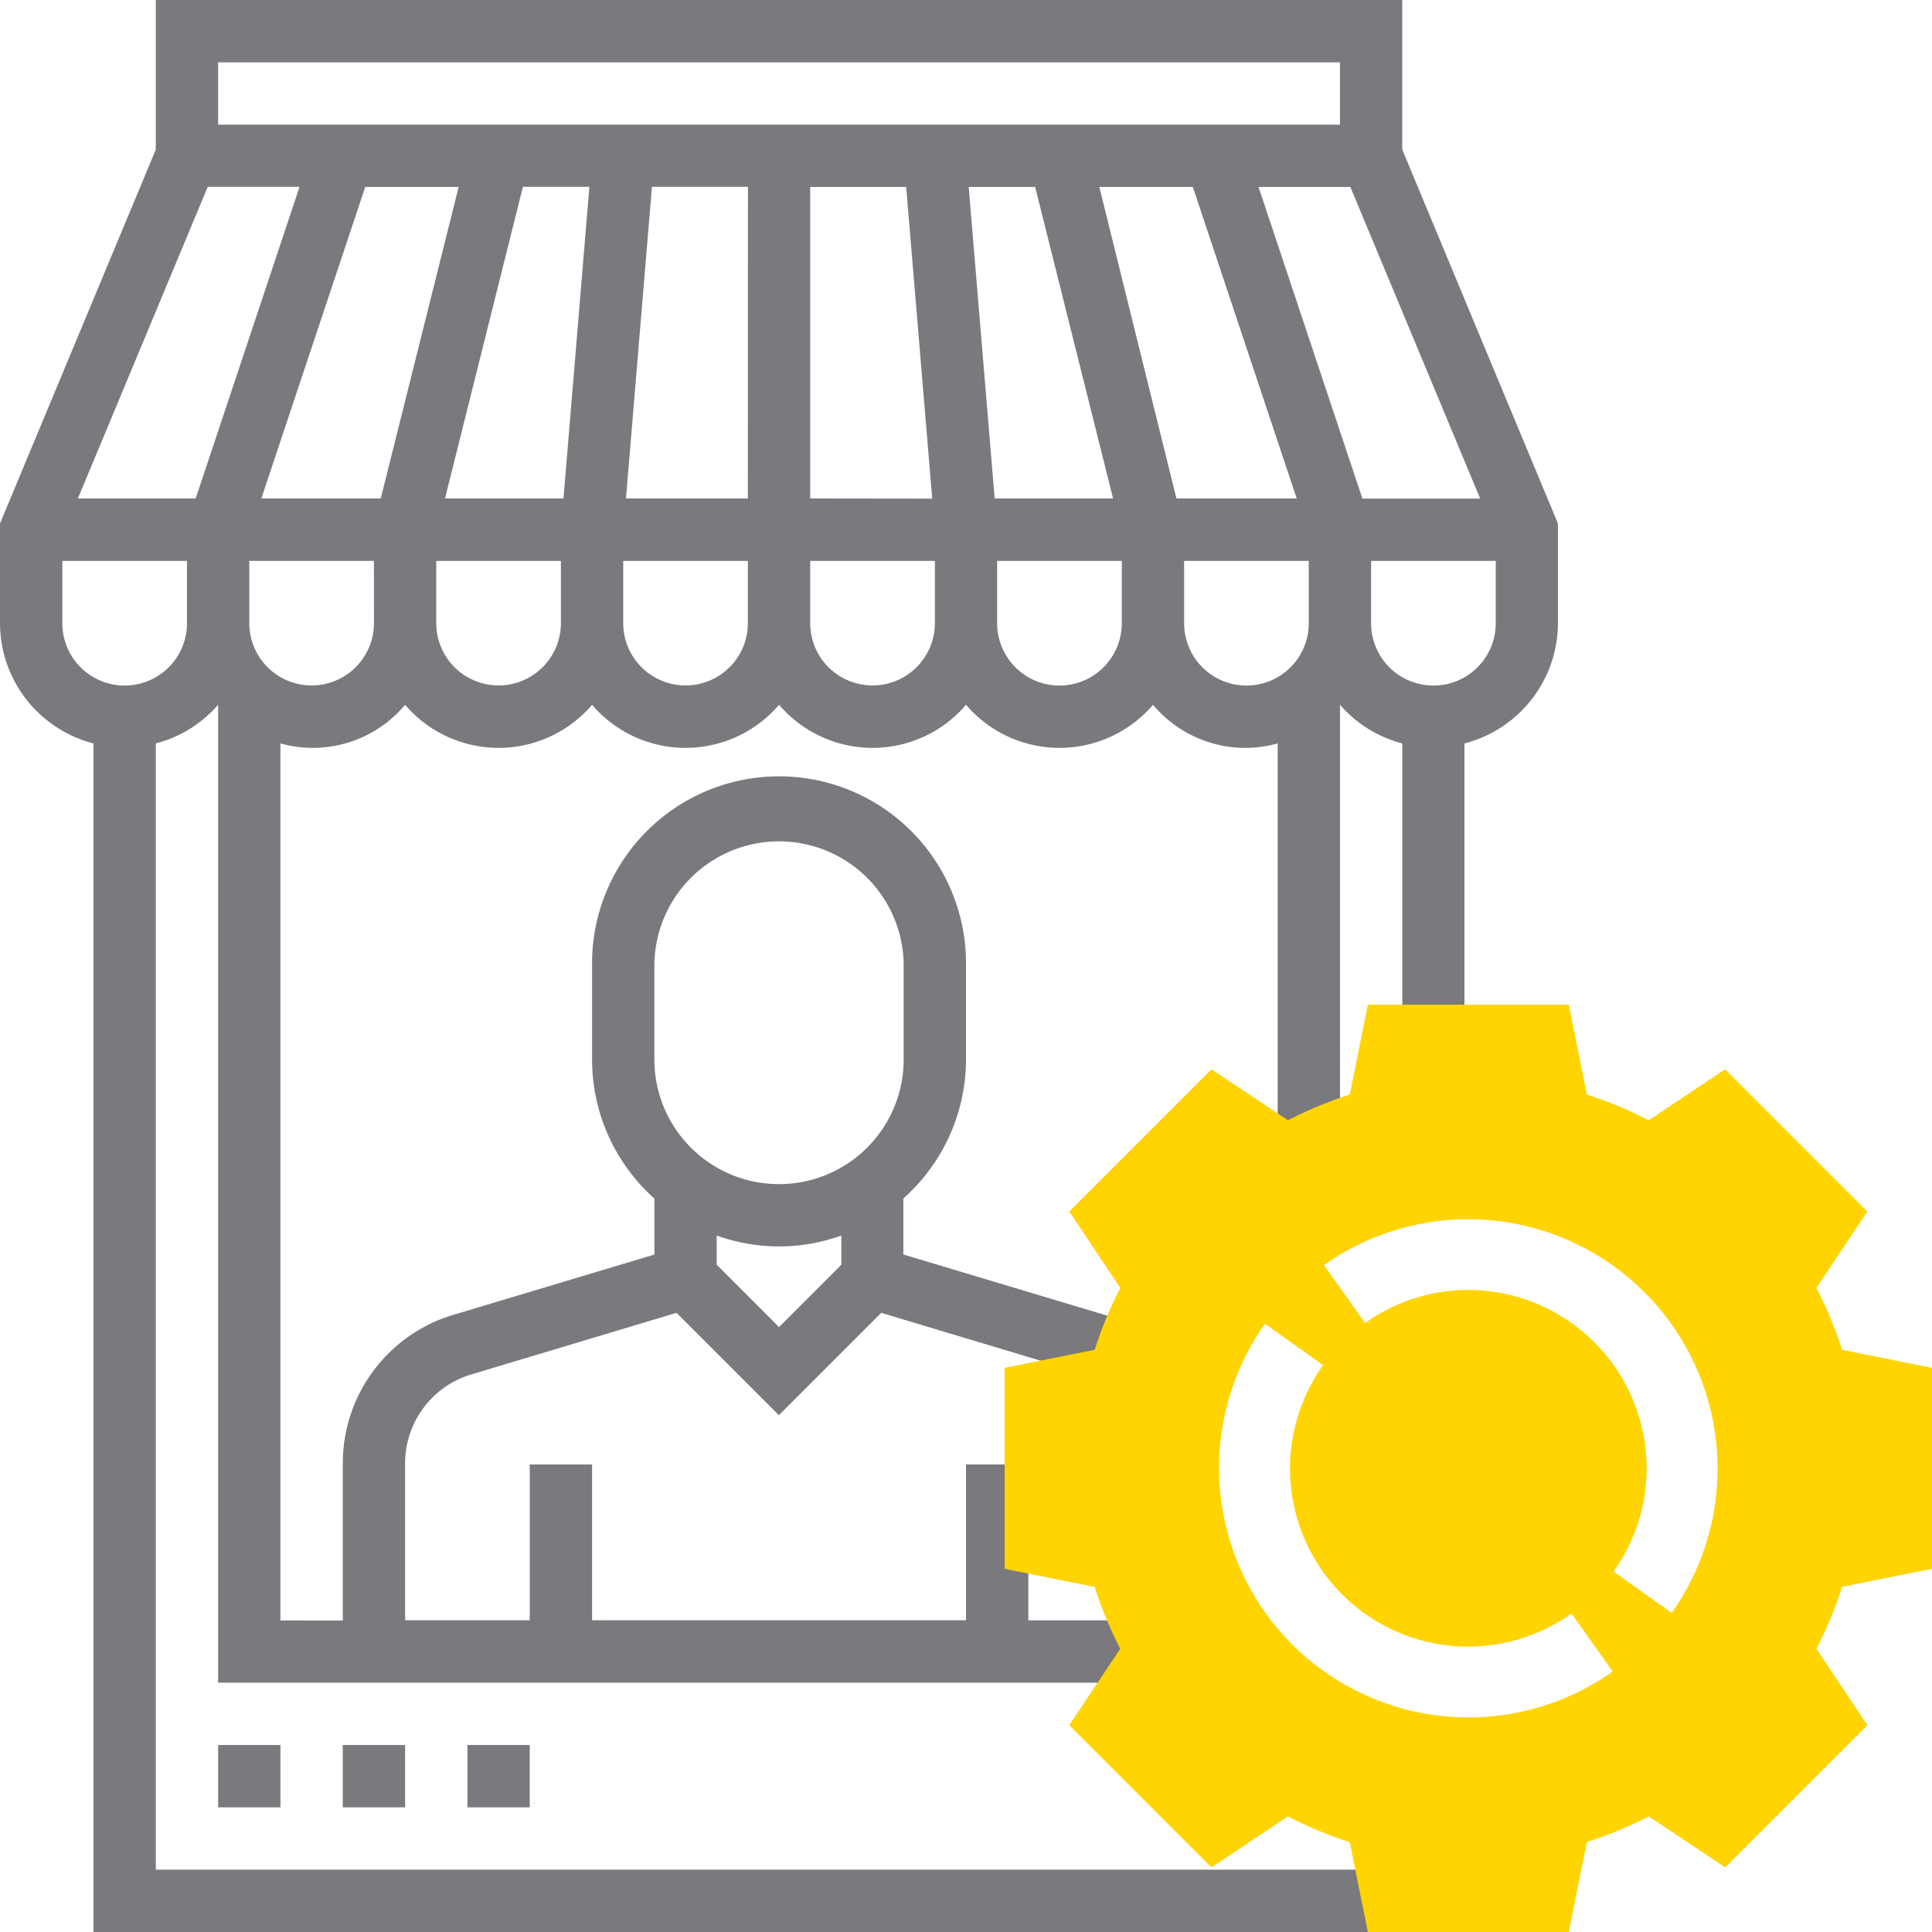 <svg id="seller" xmlns="http://www.w3.org/2000/svg" width="50" height="50" viewBox="0 0 50 50">
  <path id="Path_16028" data-name="Path 16028" d="M36.29,3.871V0H4.032V3.871L0,13.548v2.581A3.222,3.222,0,0,0,2.419,19.24V50H37.9V48.387H4.032V19.24a3.208,3.208,0,0,0,1.613-1V43.548H32.258V41.935H26.613V37.9H25v4.032H15.323V37.9H13.71v4.032H10.484V37.885a2.4,2.4,0,0,1,1.724-2.318l5.3-1.591,2.649,2.649,2.649-2.649,5.3,1.591a2.406,2.406,0,0,1,1.724,2.319h1.613a4.008,4.008,0,0,0-2.873-3.863l-5.191-1.557V31.016A4.822,4.822,0,0,0,25,27.419V25a4.839,4.839,0,1,0-9.677,0v2.419a4.825,4.825,0,0,0,1.613,3.6v1.448l-5.191,1.557a4.008,4.008,0,0,0-2.873,3.863v4.051H7.258V19.24a3.116,3.116,0,0,0,3.226-1,3.183,3.183,0,0,0,4.839,0,3.183,3.183,0,0,0,4.839,0,3.183,3.183,0,0,0,4.839,0,3.183,3.183,0,0,0,4.839,0,3.116,3.116,0,0,0,3.226,1V31.452h1.613V18.24a3.208,3.208,0,0,0,1.613,1V31.452H37.9V19.24a3.222,3.222,0,0,0,2.419-3.111V13.548ZM16.935,25a3.226,3.226,0,1,1,6.452,0v2.419a3.226,3.226,0,1,1-6.452,0Zm3.226,7.258a4.815,4.815,0,0,0,1.613-.282v.755l-1.613,1.613-1.613-1.613v-.755A4.815,4.815,0,0,0,20.161,32.258ZM4.839,16.129a1.613,1.613,0,1,1-3.226,0V14.516H4.839ZM5.064,12.9H2.016l3.36-8.065H7.752Zm4.614,3.226a1.613,1.613,0,1,1-3.226,0V14.516H9.677ZM9.854,12.9H6.764L9.452,4.839H11.87Zm4.662,3.226a1.613,1.613,0,1,1-3.226,0V14.516h3.226Zm.067-3.226H11.517l2.016-8.065h1.72Zm4.772,3.226a1.613,1.613,0,1,1-3.226,0V14.516h3.226Zm0-3.226H16.2l.672-8.065h2.484Zm4.839,3.226a1.613,1.613,0,1,1-3.226,0V14.516h3.226ZM20.968,12.9V4.839h2.484l.674,8.065ZM5.645,3.226V1.613H34.677V3.226ZM25.07,4.839h1.72L28.806,12.9H25.742Zm3.962,11.29a1.613,1.613,0,1,1-3.226,0V14.516h3.226ZM28.45,4.839h2.421L33.559,12.9H30.446Zm5.421,11.29a1.613,1.613,0,1,1-3.226,0V14.516h3.226Zm-1.3-11.29h2.376l3.36,8.065H35.259Zm6.139,11.29a1.613,1.613,0,1,1-3.226,0V14.516H38.71Zm0,0" fill="#7a797e"/>
  <path id="Path_16029" data-name="Path 16029" d="M56,448h1.613v1.613H56Zm0,0" transform="translate(-50.355 -402.839)" fill="#7a797e"/>
  <path id="Path_16030" data-name="Path 16030" d="M88,448h1.613v1.613H88Zm0,0" transform="translate(-79.129 -402.839)" fill="#7a797e"/>
  <path id="Path_16031" data-name="Path 16031" d="M120,448h1.613v1.613H120Zm0,0" transform="translate(-107.903 -402.839)" fill="#7a797e"/>
  <path id="Subtraction_4" data-name="Subtraction 4" d="M14.6,24H9.4L8.93,21.671a10.03,10.03,0,0,1-1.6-.663L5.353,22.327l-3.68-3.68,1.319-1.978a10.181,10.181,0,0,1-.662-1.6L0,14.6V9.4l2.331-.467a10.1,10.1,0,0,1,.662-1.6L1.673,5.353l3.68-3.68L7.333,2.992a10.247,10.247,0,0,1,1.6-.663L9.4,0h5.2l.468,2.329a10.185,10.185,0,0,1,1.6.663l1.978-1.319,3.68,3.68L21.008,7.331a10.272,10.272,0,0,1,.663,1.6L24,9.4v5.2l-2.329.469a9.977,9.977,0,0,1-.663,1.6l1.319,1.978-3.68,3.68-1.978-1.319a10.338,10.338,0,0,1-1.6.663L14.6,24ZM6.737,8.259h0a6.456,6.456,0,0,0,9,9L14.67,15.758A4.609,4.609,0,0,1,8.242,9.329ZM12,7.384A4.621,4.621,0,0,1,16.615,12a4.569,4.569,0,0,1-.857,2.67l1.505,1.072a6.456,6.456,0,0,0-9-9L9.33,8.24A4.585,4.585,0,0,1,12,7.384Z" transform="translate(26 26)" fill="#ffd400"/>
</svg>
